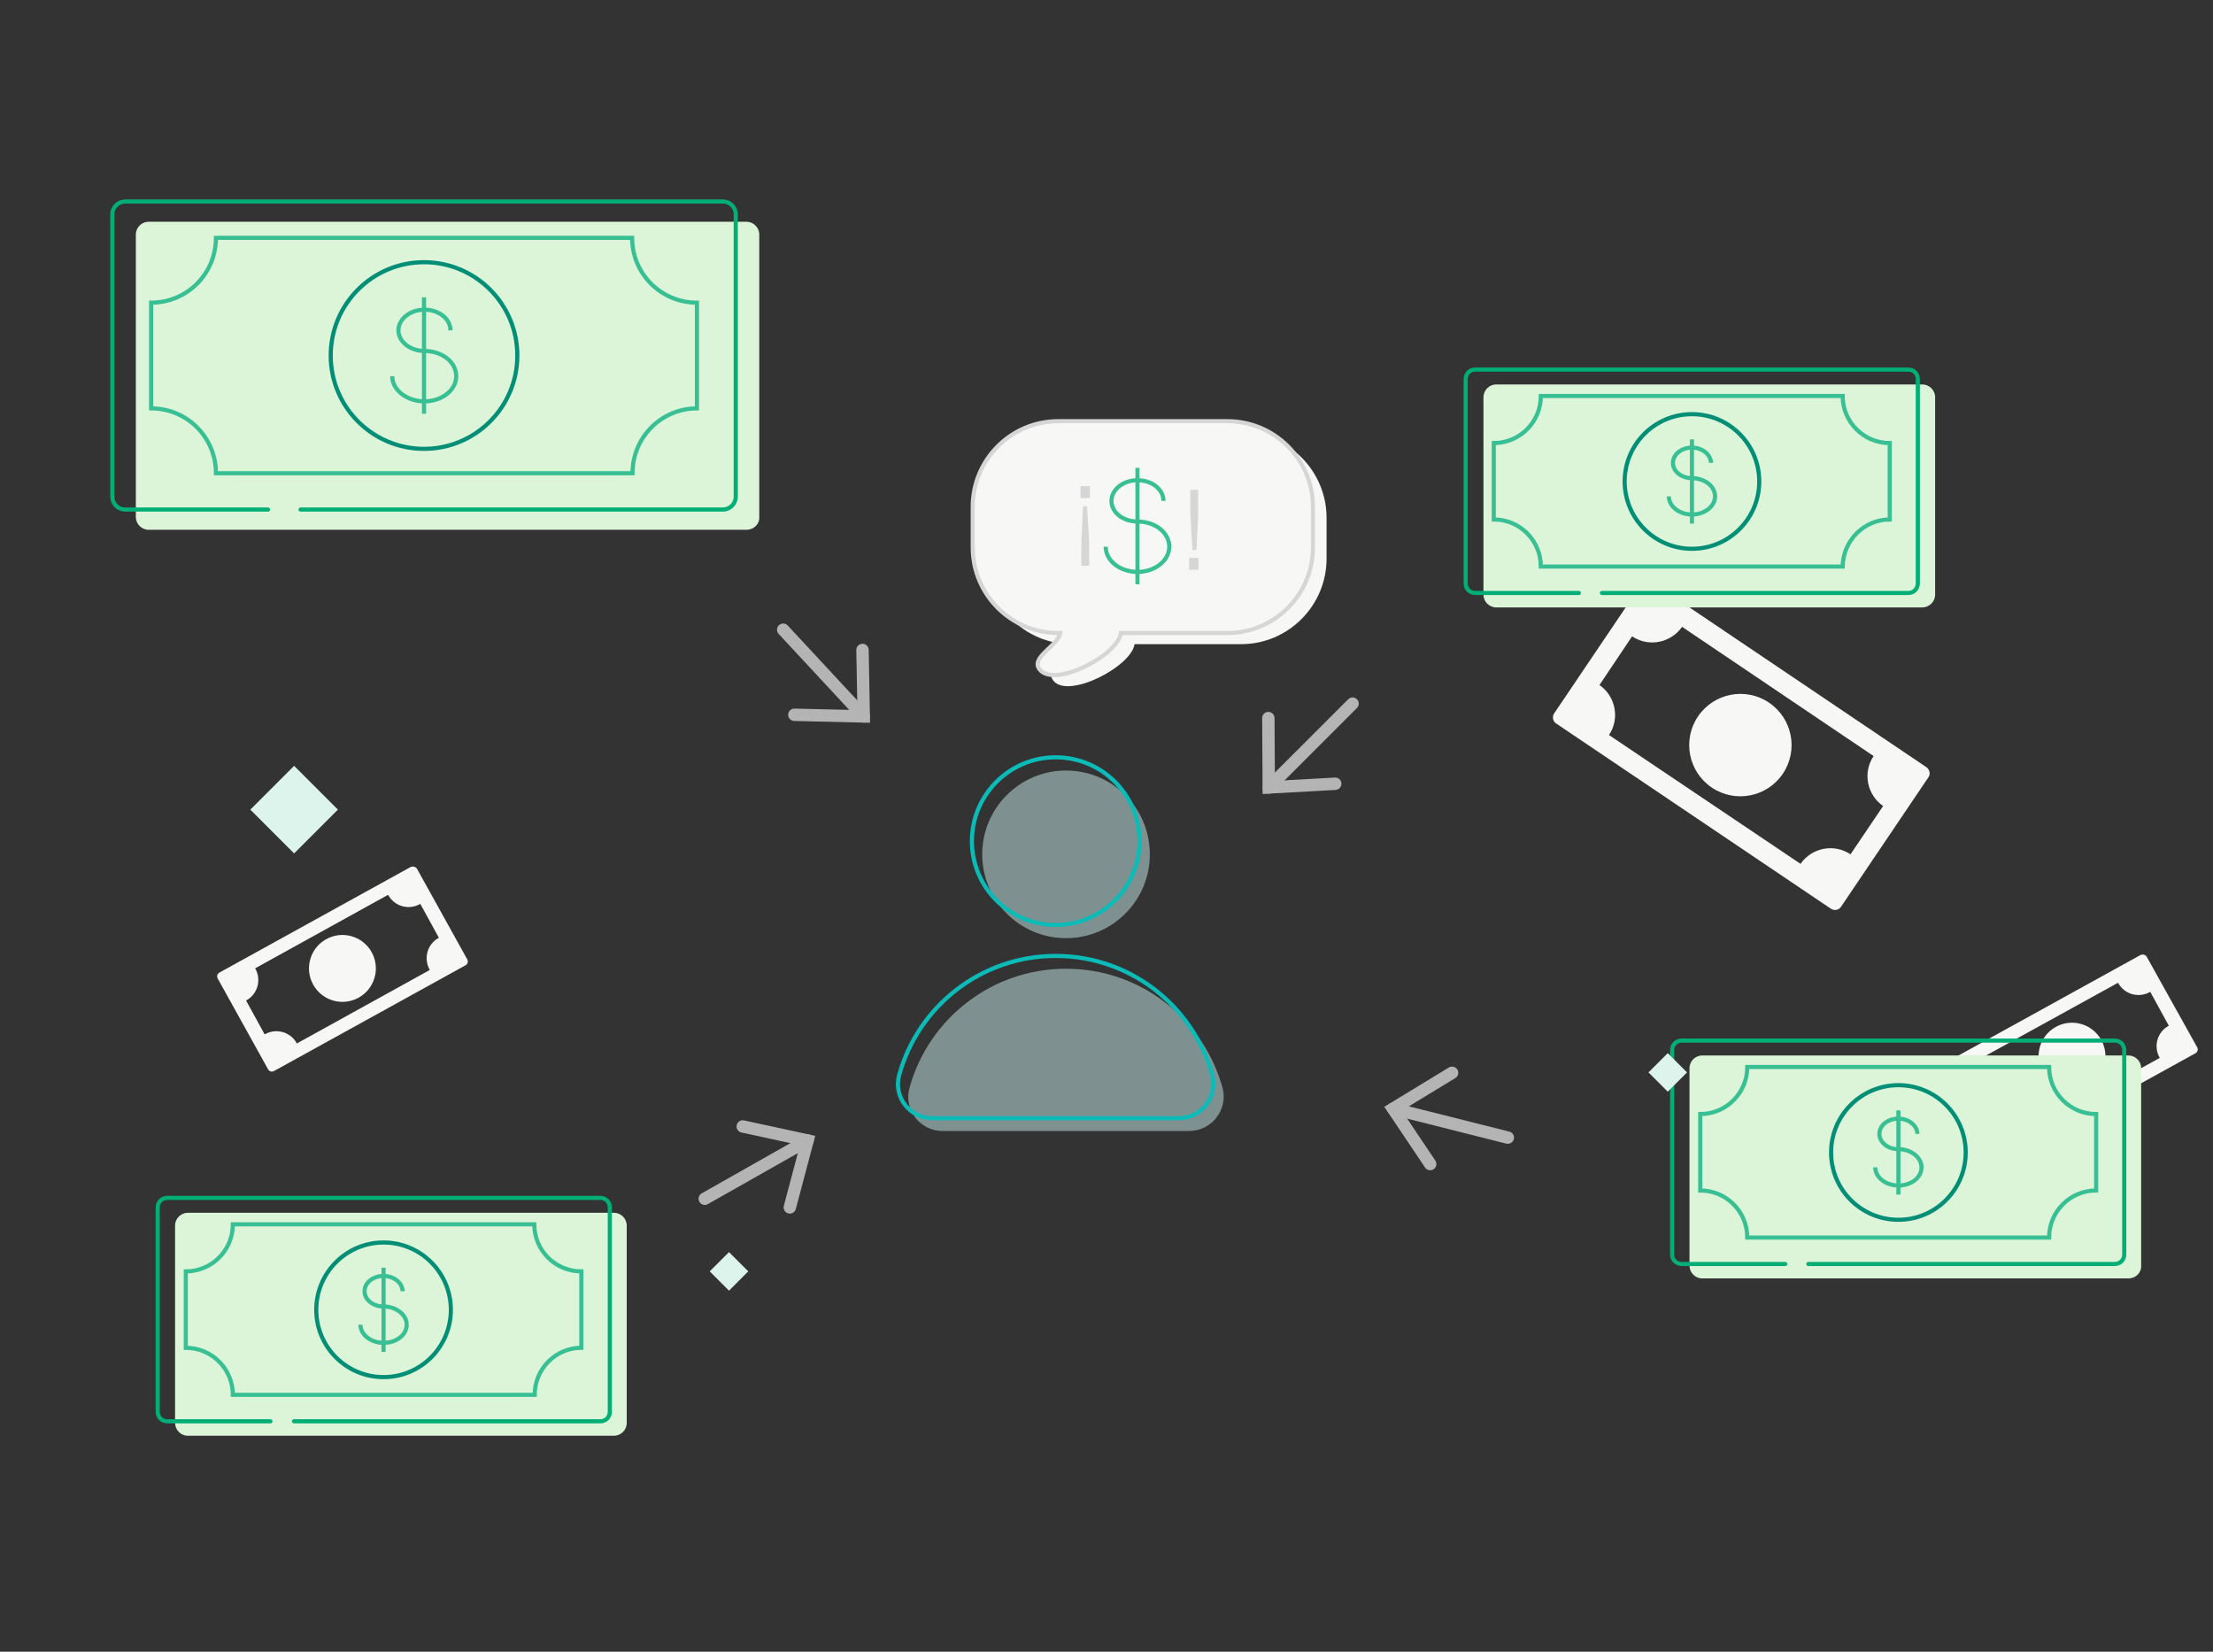 <svg version="1.1" id="Capa_1" xmlns="http://www.w3.org/2000/svg" xmlns:xlink="http://www.w3.org/1999/xlink" x="0px" y="0px"
	 viewBox="0 0 536 400" style="enable-background:new 0 0 536 400;" xml:space="preserve">
<rect x="0" y="0" width="536" height="400" fill="#333333" stroke="none"/>
<style type="text/css">
	.st0{fill:#F7F8F5;}
	.st1{fill:#DCF4D8;}
	.st2{fill:none;stroke:#00AE76;stroke-linecap:round;stroke-miterlimit:10;}
	.st3{fill:none;stroke:#38C094;stroke-miterlimit:10;}
	.st4{fill:none;stroke:#008E76;stroke-miterlimit:10;}
	.st5{fill:#DCF4EC;}
	.st6{opacity:0.5;fill:#CBEEED;}
	.st7{fill:none;stroke:#0ABBB8;stroke-miterlimit:10;}
	.st8{fill:#F7F8F5;stroke:#D6D6D6;stroke-miterlimit:10;}
	.st9{fill:none;stroke:#B4B4B4;stroke-width:3;stroke-linecap:round;stroke-miterlimit:10;}
	.st10{fill:#D6D6D6;}
</style>
<g>
	
		<ellipse transform="matrix(0.559 -0.829 0.829 0.559 36.168 429.132)" class="st0" cx="421.7" cy="180.5" rx="12.4" ry="12.4"/>
	<path class="st0 " d="M466.6,185.8L400,140.9c-0.8-0.5-1.9-0.3-2.4,0.5l-21.2,31.4c-0.5,0.8-0.3,1.9,0.5,2.4l66.6,44.9
		c0.8,0.5,1.9,0.3,2.4-0.5l21.2-31.4C467.6,187.5,467.4,186.4,466.6,185.8z M448.2,206.9c-4-2.7-9.4-1.6-12.1,2.3L389.7,178
		c2.7-4,1.6-9.4-2.3-12.1l7.9-11.8c4,2.7,9.4,1.6,12.1-2.3l46.4,31.3c-2.7,4-1.6,9.4,2.3,12.1L448.2,206.9z"/>
</g>
<g>
	<ellipse transform="matrix(0.875 -0.484 0.484 0.875 -61.215 274.693)" class="st0" cx="501.9" cy="256" rx="8.1" ry="8.1"/>
	<path class="st0" d="M518.4,231.3l-46.2,25.5c-0.6,0.3-0.8,1-0.4,1.6l12.1,21.8c0.3,0.6,1,0.8,1.6,0.4l46.2-25.5
		c0.6-0.3,0.8-1,0.4-1.6L520,231.8C519.7,231.2,519,231,518.4,231.3z M525.3,248.4c-2.8,1.5-3.8,5-2.2,7.8L490.8,274
		c-1.5-2.8-5-3.8-7.8-2.2l-4.5-8.2c2.8-1.5,3.8-5,2.2-7.8L513,238c1.5,2.8,5,3.8,7.8,2.2L525.3,248.4z"/>
</g>
<g>
	
		<ellipse transform="matrix(0.875 -0.484 0.484 0.875 -103.146 69.373)" class="st0" cx="82.9" cy="234.6" rx="8.1" ry="8.1"/>
	<path class="st0 " d="M99.4,210l-46.2,25.5c-0.6,0.3-0.8,1-0.4,1.6l12.1,21.8c0.3,0.6,1,0.8,1.6,0.4l46.2-25.5
		c0.6-0.3,0.8-1,0.4-1.6L101,210.4C100.7,209.9,100,209.7,99.4,210z M106.3,227.1c-2.8,1.5-3.8,5-2.2,7.8l-32.2,17.8
		c-1.5-2.8-5-3.8-7.8-2.2l-4.5-8.2c2.8-1.5,3.8-5,2.2-7.8L94,216.7c1.5,2.8,5,3.8,7.8,2.2L106.3,227.1z"/>
</g>
<g class="animated bounceInRight">
	<path class="st1" d="M180.8,128.3H36c-1.7,0-3.1-1.4-3.1-3.1V56.8c0-1.7,1.4-3.1,3.1-3.1h144.8c1.7,0,3.1,1.4,3.1,3.1v68.4
		C184,126.9,182.6,128.3,180.8,128.3z"/>
	<path class="st2" d="M64.9,123.4H30.3c-1.7,0-3.1-1.4-3.1-3.1V51.9c0-1.7,1.4-3.1,3.1-3.1h144.8c1.7,0,3.1,1.4,3.1,3.1v68.4
		c0,1.7-1.4,3.1-3.1,3.1H72.8"/>
	<path class="st3" d="M168.8,98.9V73.3c-8.7,0-15.7-7-15.7-15.7H52.3c0,8.7-7,15.7-15.7,15.7v25.6c8.7,0,15.7,7,15.7,15.7h100.9
		C153.2,105.9,160.2,98.9,168.8,98.9z"/>
	<circle class="st4" cx="102.7" cy="86.1" r="22.6"/>
	<g>
		<path class="st3" d="M109.1,80c0-2.8-2.8-5-6.3-5s-6.3,2.3-6.3,5s2.8,5,6.3,5c4.3,0,7.7,2.7,7.7,6.1c0,3.4-3.5,6.1-7.7,6.1
			S95,94.5,95,91.1"/>
		<line class="st3" x1="102.7" y1="72" x2="102.7" y2="100.2"/>
	</g>
</g>
<g>
	<path class="st1" d="M465.6,147.1H362.4c-1.7,0-3.1-1.4-3.1-3.1V96.2c0-1.7,1.4-3.1,3.1-3.1h103.2c1.7,0,3.1,1.4,3.1,3.1V144
		C468.7,145.7,467.3,147.1,465.6,147.1z"/>
	<path class="st2" d="M382.4,143.6h-25.1c-1.3,0-2.3-1-2.3-2.3V91.8c0-1.3,1-2.3,2.3-2.3h104.9c1.3,0,2.3,1,2.3,2.3v49.5
		c0,1.3-1,2.3-2.3,2.3h-74.2"/>
	<path class="st3" d="M457.7,125.8v-18.5c-6.3,0-11.4-5.1-11.4-11.4h-73.1c0,6.3-5.1,11.4-11.4,11.4v18.5c6.3,0,11.4,5.1,11.4,11.4
		h73.1C446.4,130.9,451.5,125.8,457.7,125.8z"/>
	<circle class="st4" cx="409.8" cy="116.6" r="16.3"/>
	<g>
		<path class="st3" d="M414.4,112.1c0-2-2.1-3.7-4.6-3.7c-2.5,0-4.6,1.6-4.6,3.7s2.1,3.7,4.6,3.7c3.1,0,5.6,2,5.6,4.4
			s-2.5,4.4-5.6,4.4c-3.1,0-5.6-2-5.6-4.4"/>
		<line class="st3" x1="409.8" y1="106.4" x2="409.8" y2="126.8"/>
	</g>
</g>
<g>
	<path class="st1" d="M148.7,347.7H45.5c-1.7,0-3.1-1.4-3.1-3.1v-47.8c0-1.7,1.4-3.1,3.1-3.1h103.2c1.7,0,3.1,1.4,3.1,3.1v47.8
		C151.8,346.3,150.4,347.7,148.7,347.7z"/>
	<path class="st2" d="M65.5,344.2H40.5c-1.3,0-2.3-1-2.3-2.3v-49.5c0-1.3,1-2.3,2.3-2.3h104.9c1.3,0,2.3,1,2.3,2.3v49.5
		c0,1.3-1,2.3-2.3,2.3H71.2"/>
	<path class="st3" d="M140.8,326.4v-18.5c-6.3,0-11.4-5.1-11.4-11.4H56.4c0,6.3-5.1,11.4-11.4,11.4v18.5c6.3,0,11.4,5.1,11.4,11.4
		h73.1C129.5,331.5,134.6,326.4,140.8,326.4z"/>
	<circle class="st4" cx="92.9" cy="317.2" r="16.3"/>
	<g>
		<path class="st3" d="M97.5,312.7c0-2-2.1-3.7-4.6-3.7s-4.6,1.6-4.6,3.7s2.1,3.7,4.6,3.7c3.1,0,5.6,2,5.6,4.4
			c0,2.5-2.5,4.4-5.6,4.4s-5.6-2-5.6-4.4"/>
		<line class="st3" x1="92.9" y1="307" x2="92.9" y2="327.4"/>
	</g>
</g>
<g>
	<path class="st1" d="M515.5,309.6H412.3c-1.7,0-3.1-1.4-3.1-3.1v-47.8c0-1.7,1.4-3.1,3.1-3.1h103.2c1.7,0,3.1,1.4,3.1,3.1v47.8
		C518.7,308.2,517.3,309.6,515.5,309.6z"/>
	<path class="st2" d="M432.4,306.1h-25.1c-1.3,0-2.3-1-2.3-2.3v-49.5c0-1.3,1-2.3,2.3-2.3h104.9c1.3,0,2.3,1,2.3,2.3v49.5
		c0,1.3-1,2.3-2.3,2.3h-74.2"/>
	<path class="st3" d="M507.7,288.3v-18.5c-6.3,0-11.4-5.1-11.4-11.4h-73.1c0,6.3-5.1,11.4-11.4,11.4v18.5c6.3,0,11.4,5.1,11.4,11.4
		h73.1C496.3,293.4,501.4,288.3,507.7,288.3z"/>
	<circle class="st4" cx="459.8" cy="279.1" r="16.3"/>
	<g>
		<path class="st3" d="M464.4,274.6c0-2-2.1-3.7-4.6-3.7c-2.5,0-4.6,1.6-4.6,3.7s2.1,3.7,4.6,3.7c3.1,0,5.6,2,5.6,4.4
			c0,2.5-2.5,4.4-5.6,4.4s-5.6-2-5.6-4.4"/>
		<line class="st3" x1="459.8" y1="268.9" x2="459.8" y2="289.3"/>
	</g>
</g>
<rect x="63.8" y="188.6" transform="matrix(0.707 -0.707 0.707 0.707 -117.817 107.836)" class="st5" width="15" height="15"/>
<rect x="400.7" y="256.4" transform="matrix(0.707 -0.707 0.707 0.707 -65.298 361.73)" class="st5" width="6.6" height="6.6"/>
<rect x="173.3" y="304.6" transform="matrix(0.707 -0.707 0.707 0.707 -165.972 215.066)" class="st5" width="6.6" height="6.6"/>
<circle class="st6" cx="258.2" cy="206.9" r="20.3"/>
<path class="st6" d="M288,273.9h-59.7c-5.5,0-9.5-5.2-8-10.5c4.6-16.6,19.8-28.8,37.9-28.8s33.3,12.2,37.9,28.8
	C297.5,268.7,293.5,273.9,288,273.9z"/>
<circle class="st7" cx="255.7" cy="203.7" r="20.3"/>
<path class="st7" d="M285.5,270.8h-59.7c-5.5,0-9.5-5.2-8-10.5c4.6-16.6,19.8-28.8,37.9-28.8s33.3,12.2,37.9,28.8
	C295,265.6,291,270.8,285.5,270.8z"/>
<path class="st0" d="M300.6,104.7h-41c-11.4,0-20.7,9.3-20.7,20.7v9.9c0,11.4,9.3,20.7,20.7,20.7h0.5c-0.5,3.1-7.3,5.9-5,8.8
	c3.5,4.6,18.9-3.3,19.7-8.8h25.8c11.4,0,20.7-9.3,20.7-20.7v-9.9C321.3,114,312,104.7,300.6,104.7z"/>
<path class="st8" d="M297.3,102h-41c-11.4,0-20.7,9.3-20.7,20.7v9.9c0,11.4,9.3,20.7,20.7,20.7h0.5c-0.5,3.1-7.3,5.9-5,8.8
	c3.5,4.6,18.9-3.3,19.7-8.8h25.8c11.4,0,20.7-9.3,20.7-20.7v-9.9C318,111.3,308.7,102,297.3,102z"/>
<g>
	<path class="st3" d="M281.8,121.3c0-2.8-2.8-5-6.3-5s-6.3,2.3-6.3,5c0,2.8,2.8,5,6.3,5c4.3,0,7.7,2.7,7.7,6.1s-3.5,6.1-7.7,6.1
		s-7.7-2.7-7.7-6.1"/>
	<line class="st3" x1="275.5" y1="113.3" x2="275.5" y2="141.5"/>
</g>
<g>
	<polyline class="st9" points="192.4,173.1 209.2,173.5 208.9,157.4 	"/>
	<line class="st9" x1="189.7" y1="152.5" x2="209.2" y2="173.5"/>
</g>
<g>
	<polyline class="st9" points="191.3,292.4 195.6,276.2 179.9,272.8 	"/>
	<line class="st9" x1="170.7" y1="290.3" x2="195.6" y2="276.2"/>
</g>
<g>
	<polyline class="st9" points="351.7,259.8 337.4,268.5 346.4,281.9 	"/>
	<line class="st9" x1="365.2" y1="275.5" x2="337.4" y2="268.5"/>
</g>
<g>
	<polyline class="st9" points="307.2,173.9 307.3,190.7 323.4,189.8 	"/>
	<line class="st9" x1="327.6" y1="170.4" x2="307.3" y2="190.7"/>
</g>
<g>
	<path class="st10" d="M264,117.7v2.9h-2.3v-2.9H264z M263.8,131.4v5.6h-1.9v-5.6l0.4-8.8h1L263.8,131.4z"/>
	<path class="st10" d="M288,138v-2.9h2.3v2.9H288z M288.3,124.4v-5.8h1.9v5.8l-0.4,8.8h-1L288.3,124.4z"/>
</g>
</svg>